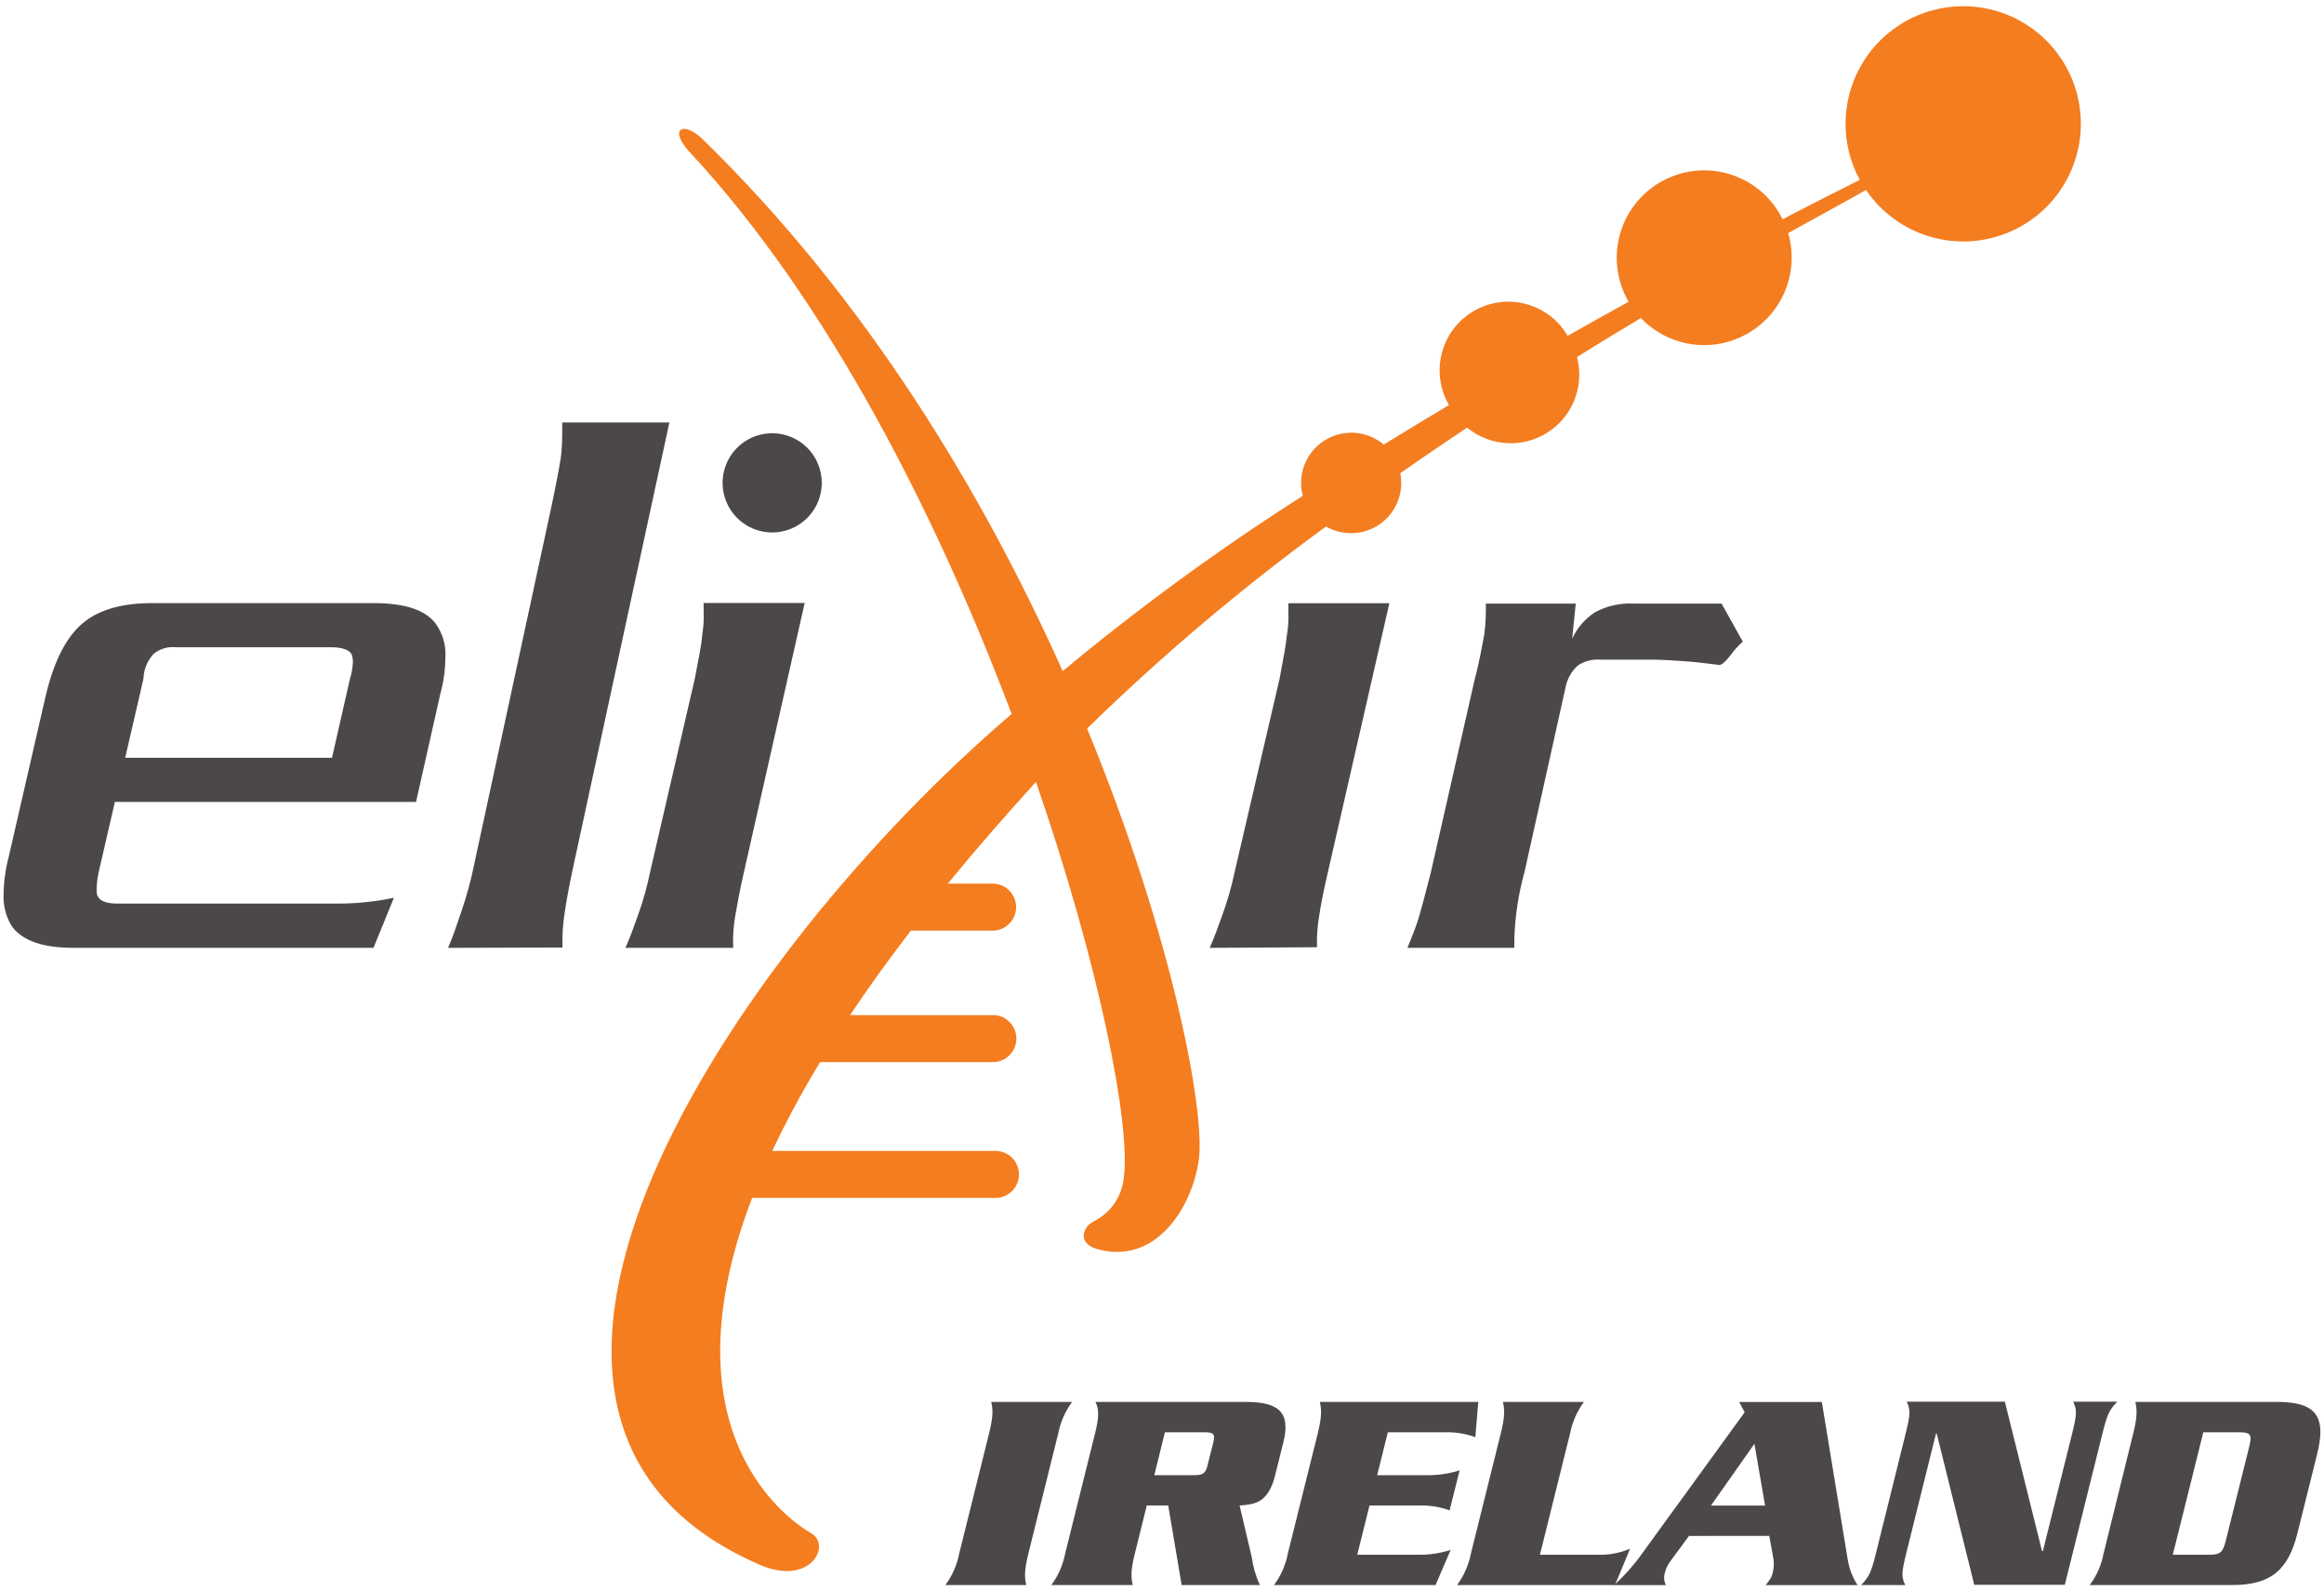 <?xml version="1.0" encoding="UTF-8"?>
<svg width="336px" height="230px" viewBox="0 0 336 230" version="1.1" xmlns="http://www.w3.org/2000/svg" xmlns:xlink="http://www.w3.org/1999/xlink" xmlns:sketch="http://www.bohemiancoding.com/sketch/ns">
    <!-- Generator: Sketch 3.3.2 (12043) - http://www.bohemiancoding.com/sketch -->
    <title>Nodes</title>
    <desc>Created with Sketch.</desc>
    <defs></defs>
    <g id="Page-1" stroke="none" stroke-width="1" fill="none" fill-rule="evenodd" sketch:type="MSPage">
        <g id="Nodes" sketch:type="MSLayerGroup">
            <path d="M90.42,137 C91.05,135.62 91.58,134.14 92.22,132.34 C92.968,130.273 93.563,128.154 94,126 L100.46,98.06 C100.99,95.2 101.46,93.06 101.52,91.81 C101.709,90.69 101.779,89.554 101.73,88.42 L101.73,87.15 L116.34,87.15 L107.57,126 C106.93,128.76 106.57,130.87 106.3,132.36 C106.038,133.892 105.937,135.447 106,137 L90.42,137 Z" id="Shape" fill="#4D4848" sketch:type="MSShapeGroup"></path>
            <path d="M283.82,0.9 C277.829,0.902 272.282,4.057 269.218,9.205 C266.154,14.353 266.026,20.733 268.88,26 C267.19,26.84 263.25,28.82 257.73,31.69 C255.693,27.541 251.553,24.834 246.935,24.633 C242.317,24.431 237.957,26.767 235.566,30.723 C233.175,34.679 233.134,39.625 235.46,43.62 C232.62,45.18 229.67,46.83 226.65,48.54 C223.889,43.801 217.809,42.199 213.07,44.96 C208.331,47.721 206.729,53.801 209.49,58.54 C206.363,60.4 203.22,62.307 200.06,64.26 C197.902,62.434 194.881,62.026 192.316,63.215 C189.752,64.404 188.111,66.973 188.11,69.8 C188.11,70.428 188.194,71.054 188.36,71.66 C176.267,79.371 164.671,87.834 153.64,97 C142.16,71.32 125.22,43.13 101.64,20.18 L101.58,20.12 C98.82,17.4 96.58,18.6 99.71,21.98 L99.83,22.11 C119.83,43.64 135.55,74.79 146.26,103.2 C105.63,137.89 60.84,205.11 109.93,226.2 C117.08,229.28 120.33,223.4 117.26,221.59 C116.71,221.26 94.84,209.45 108.74,173.14 L143.74,173.14 C144.997,173.208 146.189,172.576 146.838,171.498 C147.487,170.419 147.487,169.071 146.838,167.992 C146.189,166.914 144.997,166.282 143.74,166.35 L111.65,166.35 C113.73,161.952 116.04,157.666 118.57,153.51 L143.73,153.51 C145.533,153.412 146.946,151.921 146.946,150.115 C146.946,148.309 145.533,146.818 143.73,146.72 L122.9,146.72 C125.5,142.83 128.41,138.77 131.69,134.51 L143.69,134.51 C145.493,134.412 146.906,132.921 146.906,131.115 C146.906,129.309 145.493,127.818 143.69,127.72 L137.03,127.72 C140.83,123.08 145.03,118.23 149.66,113.15 L149.78,113.02 C159.01,139.74 163.46,162.52 162.49,170.11 C162.261,172.833 160.643,175.245 158.21,176.49 C156.49,177.3 155.79,179.67 158.48,180.49 C167.08,183.02 172.37,174.49 173.32,167.64 C174.27,160.79 169.58,135.45 157.17,105.3 C167.972,94.755 179.514,84.996 191.71,76.1 C193.956,77.392 196.72,77.389 198.964,76.092 C201.207,74.795 202.589,72.401 202.59,69.81 C202.589,69.333 202.543,68.858 202.45,68.39 C205.69,66.13 208.92,63.93 212.11,61.81 C215.436,64.544 220.146,64.821 223.769,62.495 C227.392,60.17 229.101,55.772 228,51.61 C231.18,49.61 234.27,47.75 237.24,45.97 C241.268,50.185 247.655,51.101 252.706,48.188 C257.756,45.275 260.162,39.287 258.53,33.69 C263.93,30.69 267.87,28.56 269.79,27.46 C274.342,34.153 282.98,36.708 290.441,33.569 C297.901,30.43 302.113,22.467 300.511,14.533 C298.908,6.6 291.934,0.897 283.84,0.9 L283.82,0.9 Z" id="Shape" fill="#F47D20" sketch:type="MSShapeGroup"></path>
            <path d="M54,137 L10.69,137 C6.34,137 3.39,136.05 1.79,134 C0.876,132.586 0.432,130.921 0.52,129.24 C0.547,127.417 0.795,125.603 1.26,123.84 L6.66,100.34 C7.83,95.58 9.52,92.19 11.85,90.17 C14.18,88.15 17.57,87.17 22.01,87.17 L54.01,87.17 C58.57,87.17 61.53,88.17 63.01,90.17 C64.025,91.586 64.513,93.312 64.39,95.05 C64.377,96.838 64.128,98.617 63.65,100.34 L60.15,115.91 L16.61,115.91 L14.28,126 C14.105,126.803 14.001,127.619 13.97,128.44 C13.97,128.97 13.97,129.39 14.18,129.6 C14.49,130.24 15.45,130.6 16.93,130.6 L48.69,130.6 C51.465,130.617 54.235,130.335 56.95,129.76 L54,137 Z M50.6,98.1 C50.865,97.279 51.007,96.423 51.02,95.56 C51.008,95.198 50.937,94.839 50.81,94.5 C50.38,93.86 49.33,93.55 47.81,93.55 L25.4,93.55 C24.256,93.437 23.114,93.778 22.22,94.5 C21.304,95.479 20.778,96.76 20.74,98.1 L18.1,109.53 L48,109.53 L50.6,98.1 Z" id="Shape" fill="#4D4848" sketch:type="MSShapeGroup"></path>
            <path d="M64.78,137 C65.45,135.46 66.01,133.8 66.69,131.78 C67.48,129.492 68.115,127.154 68.59,124.78 L79.71,73.28 C80.39,70.07 80.84,67.7 81.06,66.28 C81.28,64.86 81.29,63.2 81.29,61.06 L96.78,61.06 L83,124.72 C82.333,127.807 81.883,130.183 81.65,131.85 C81.38,133.536 81.269,135.243 81.32,136.95 L64.78,137 Z" id="Shape" fill="#4D4848" sketch:type="MSShapeGroup"></path>
            <path d="M243.39,95.56 C241.8,95.45 240.22,95.34 238.39,95.34 L231.29,95.34 C230.169,95.272 229.056,95.57 228.12,96.19 C227.169,97.051 226.535,98.206 226.32,99.47 L220.42,126 C219.534,129.175 219.037,132.445 218.94,135.74 L218.94,137 L203.49,137 C204.12,135.41 204.75,133.92 205.18,132.45 C205.61,130.98 206.13,128.95 206.87,126.09 L213.22,98.15 C213.96,95.39 214.28,93.28 214.6,91.69 C214.783,90.214 214.857,88.727 214.82,87.24 L227.82,87.24 L227.3,92.32 C228.009,90.764 229.147,89.443 230.58,88.51 C232.293,87.575 234.232,87.135 236.18,87.24 L248.9,87.24 L251.97,92.74 C251.296,93.336 250.692,94.007 250.17,94.74 C249.43,95.69 248.9,96.11 248.58,96.11 C246.68,95.88 245,95.66 243.39,95.56 L243.39,95.56 Z" id="Shape" fill="#4D4848" sketch:type="MSShapeGroup"></path>
            <path d="M174.89,137 C175.52,135.62 176.05,134.14 176.69,132.34 C177.441,130.303 178.042,128.214 178.49,126.09 L185,98.1 C185.53,95.24 185.95,93.1 186.05,91.85 C186.248,90.732 186.321,89.595 186.27,88.46 L186.27,87.19 L200.87,87.19 L192,126 C191.36,128.76 190.94,130.87 190.73,132.36 C190.467,133.862 190.36,135.386 190.41,136.91 L174.89,137 Z" id="Shape" fill="#4D4848" sketch:type="MSShapeGroup"></path>
            <path d="M118.81,69.79 C118.81,72.69 117.063,75.304 114.384,76.414 C111.705,77.524 108.621,76.911 106.57,74.86 C104.519,72.809 103.906,69.725 105.016,67.046 C106.126,64.367 108.74,62.62 111.64,62.62 C115.6,62.62 118.81,65.83 118.81,69.79 L118.81,69.79 Z" id="Shape" fill="#4D4848" sketch:type="MSShapeGroup"></path>
            <path d="M136.68,229.1 C137.676,227.751 138.359,226.196 138.68,224.55 L143,207.18 C143.63,204.66 143.55,203.67 143.31,202.63 L155,202.63 C154.008,203.982 153.325,205.535 153,207.18 L148.68,224.55 C148.05,227.08 148.14,228.07 148.37,229.1 L136.68,229.1 Z" id="Shape" fill="#4D4848" sketch:type="MSShapeGroup"></path>
            <path d="M165.8,217.6 L164.07,224.55 C163.44,227.08 163.53,228.07 163.77,229.1 L152,229.1 C152.996,227.751 153.679,226.196 154,224.55 L158.32,207.18 C158.95,204.66 158.87,203.67 158.38,202.63 L180.13,202.63 C184.77,202.63 186.65,204.04 185.55,208.46 L184.33,213.34 C183.33,217.23 181.41,217.44 179.22,217.6 L180.97,225.05 C181.164,226.45 181.561,227.815 182.15,229.1 L170.84,229.1 L168.9,217.6 L165.8,217.6 Z M166.89,213.22 L172.6,213.22 C173.88,213.22 174.3,213.01 174.6,211.73 L175.41,208.51 C175.73,207.22 175.41,207.02 174.12,207.02 L168.42,207.02 L166.89,213.22 Z" id="Shape" fill="#4D4848" sketch:type="MSShapeGroup"></path>
            <path d="M205,224.72 C206.604,224.748 208.203,224.512 209.73,224.02 L207.55,229.1 L184.19,229.1 C185.195,227.756 185.879,226.199 186.19,224.55 L190.52,207.18 C191.14,204.66 191.06,203.67 190.82,202.63 L213.73,202.63 L213.3,207.72 C211.884,207.21 210.384,206.972 208.88,207.02 L200.65,207.02 L199.11,213.22 L206.3,213.22 C207.904,213.241 209.501,213.005 211.03,212.52 L209.58,218.31 C208.182,217.797 206.699,217.556 205.21,217.6 L198,217.6 L196.23,224.72 L205,224.72 Z" id="Shape" fill="#4D4848" sketch:type="MSShapeGroup"></path>
            <path d="M231.11,224.72 C232.675,224.758 234.229,224.461 235.67,223.85 L233.49,229.1 L210.66,229.1 C211.656,227.751 212.339,226.196 212.66,224.55 L216.98,207.18 C217.61,204.66 217.53,203.67 217.29,202.63 L229,202.63 C228.008,203.982 227.325,205.535 227,207.18 L222.64,224.72 L231.11,224.72 Z" id="Shape" fill="#4D4848" sketch:type="MSShapeGroup"></path>
            <path d="M244.19,222 L241.51,225.64 C241.153,226.108 240.892,226.641 240.74,227.21 C240.511,227.831 240.551,228.52 240.85,229.11 L233.36,229.11 C234.94,227.671 236.355,226.061 237.58,224.31 L252.24,204.13 L251.45,202.64 L263.4,202.64 L267.15,225.47 C267.368,226.766 267.848,228.005 268.56,229.11 L255.28,229.11 C256.03,228.11 256.15,227.95 256.28,227.38 C256.452,226.728 256.496,226.049 256.41,225.38 L255.8,221.99 L244.19,222 Z M255.19,217.61 L253.65,208.68 L247.37,217.61 L255.19,217.61 Z" id="Shape" fill="#4D4848" sketch:type="MSShapeGroup"></path>
            <path d="M280,207.18 L279.91,207.18 L275.64,224.35 C274.9,227.35 274.89,227.86 275.45,229.1 L269.08,229.1 C270.26,227.86 270.52,227.32 271.26,224.35 L275.48,207.35 C276.22,204.35 276.23,203.83 275.67,202.59 L289.86,202.59 L295.23,224.18 L295.36,224.18 L299.55,207.35 C300.29,204.35 300.3,203.83 299.74,202.59 L306.11,202.59 C304.93,203.83 304.67,204.37 303.93,207.35 L298.53,229.06 L285.43,229.06 L280,207.18 Z" id="Shape" fill="#4D4848" sketch:type="MSShapeGroup"></path>
            <path d="M308.42,207.18 C309.05,204.66 308.96,203.67 308.72,202.63 L329.28,202.63 C334.9,202.63 336.35,204.78 335.01,210.16 L332.17,221.57 C330.83,226.95 328.31,229.1 322.69,229.1 L302.13,229.1 C303.135,227.756 303.819,226.199 304.13,224.55 L308.42,207.18 Z M314.14,224.72 L319.4,224.72 C321.05,224.72 321.4,224.35 321.83,222.57 L325.17,209.17 C325.61,207.39 325.46,207.02 323.8,207.02 L318.55,207.02 L314.14,224.72 Z" id="Shape" fill="#4D4848" sketch:type="MSShapeGroup"></path>
        </g>
    </g>
</svg>